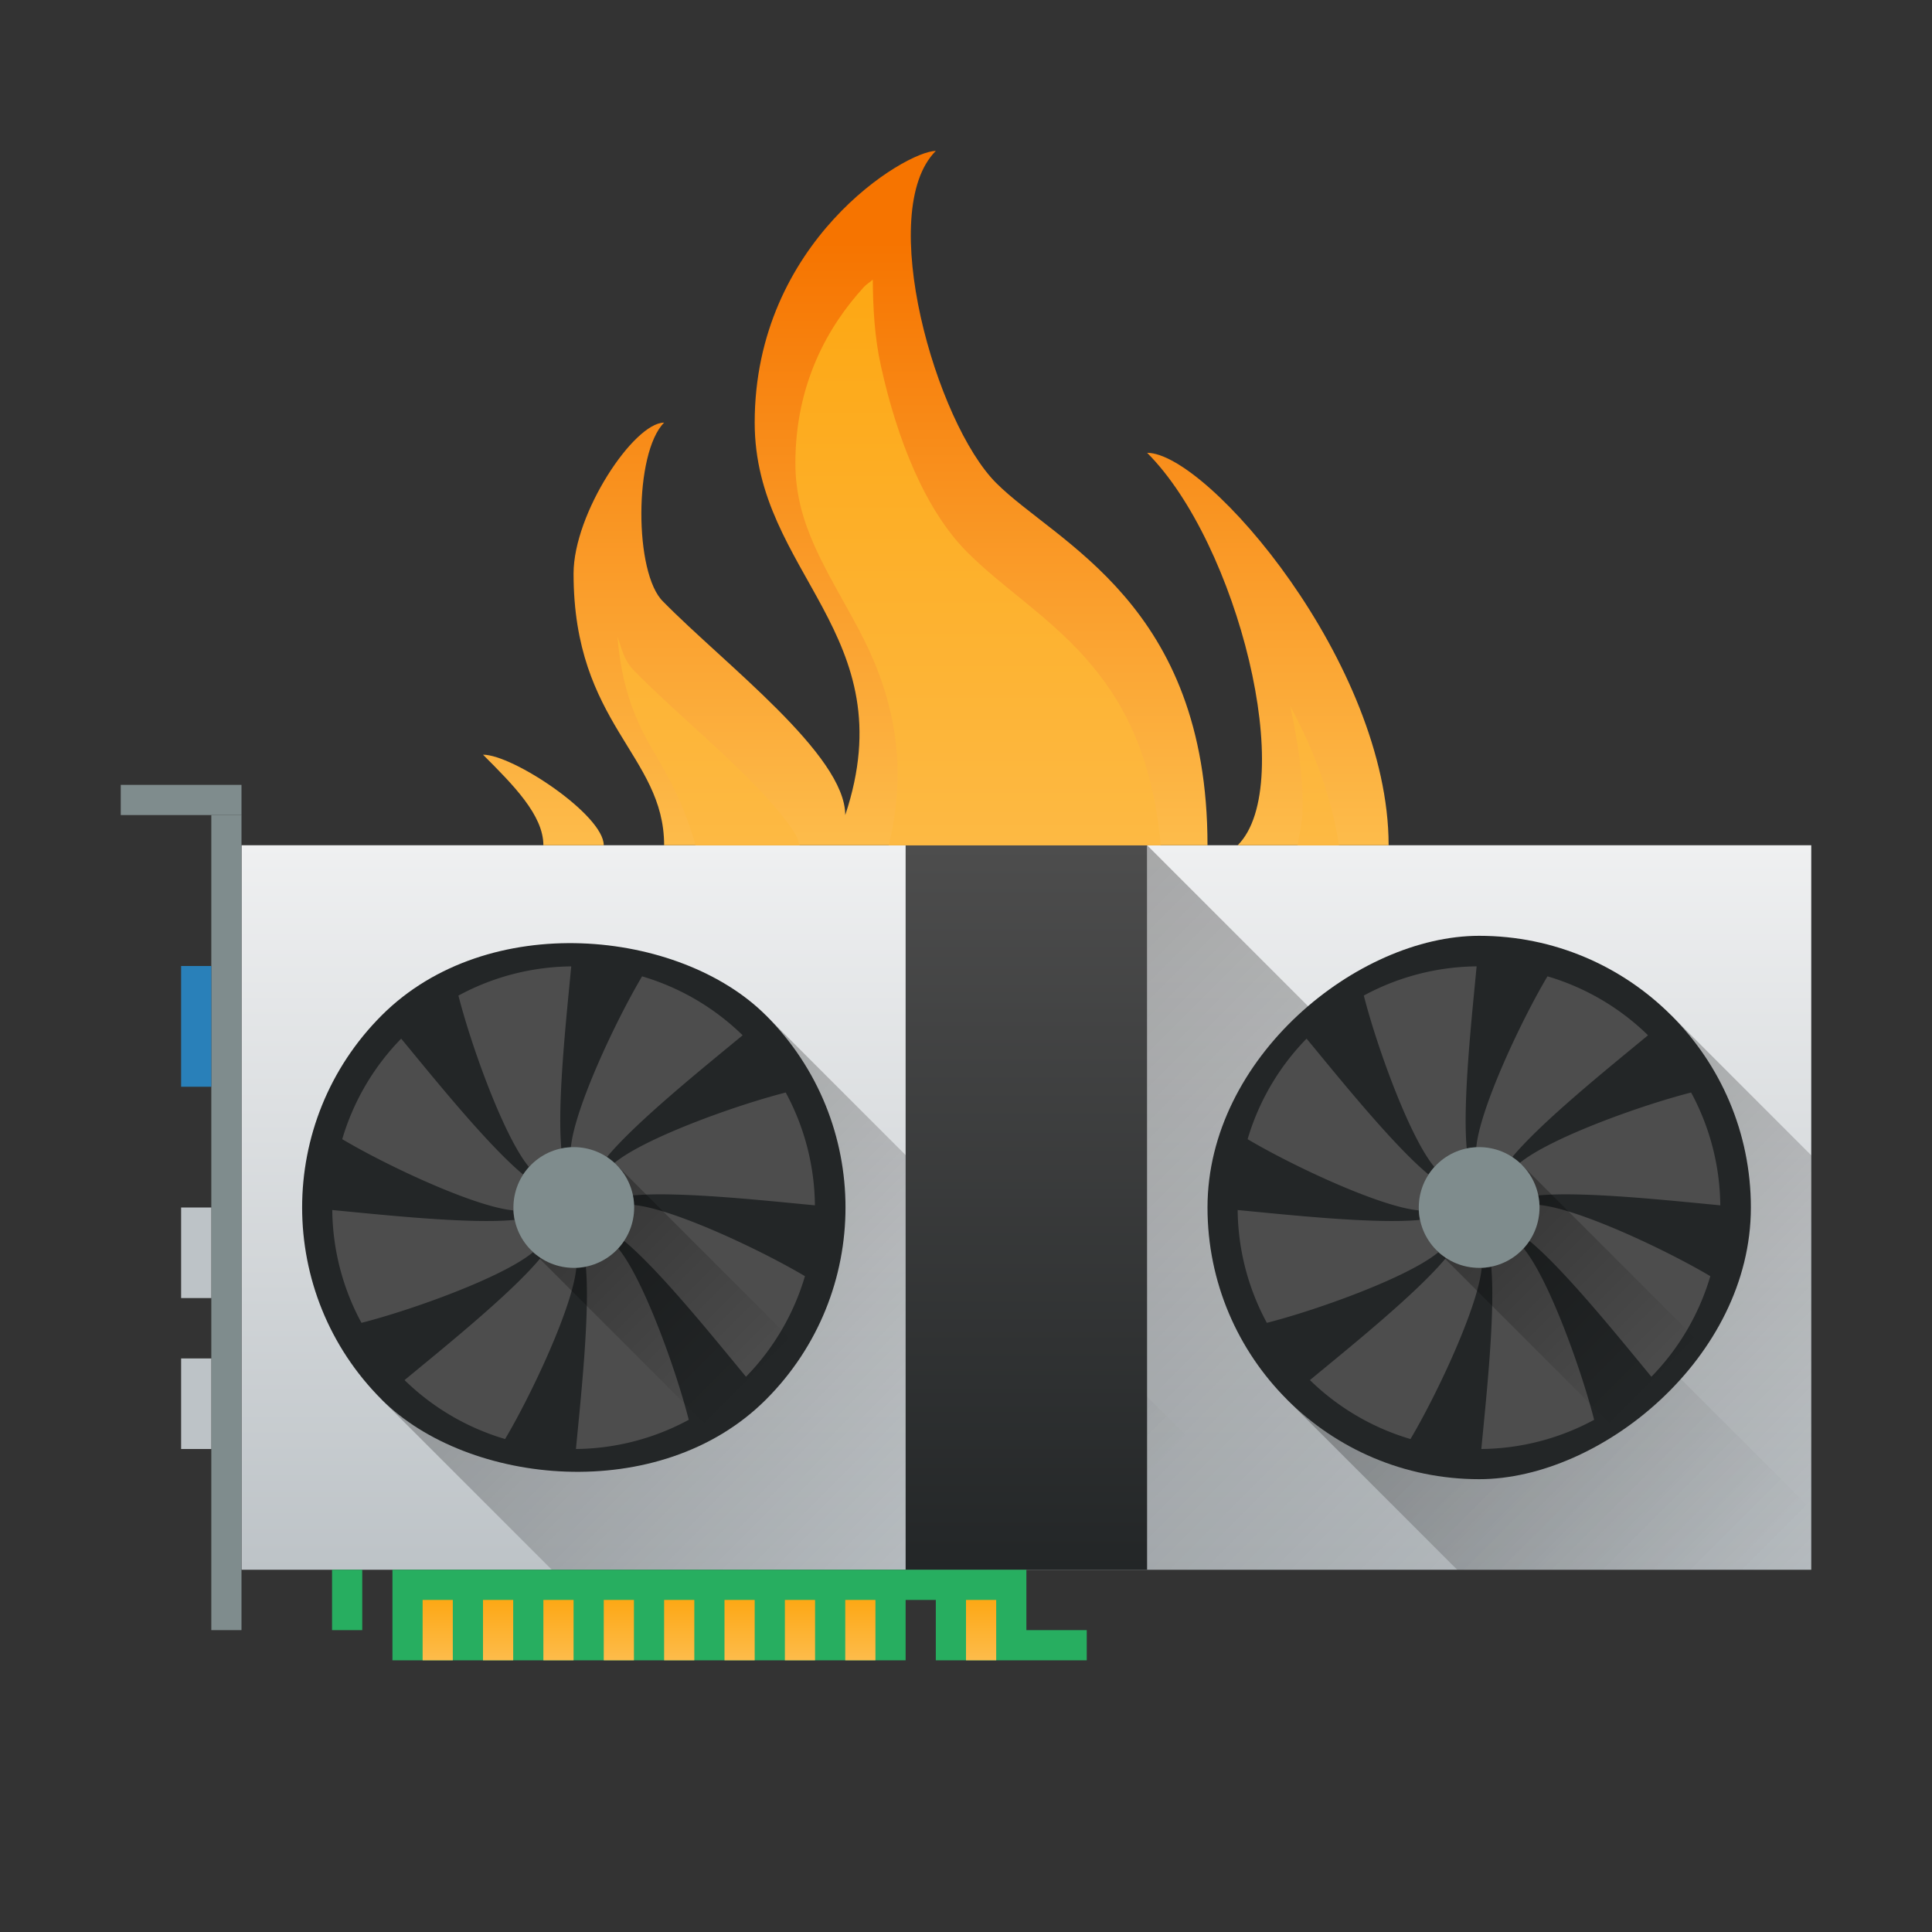 <?xml version="1.0" encoding="UTF-8" standalone="no"?>
<svg
   xmlns:dc="http://purl.org/dc/elements/1.1/"
   xmlns:cc="http://creativecommons.org/ns#"
   xmlns:rdf="http://www.w3.org/1999/02/22-rdf-syntax-ns#"
   xmlns:svg="http://www.w3.org/2000/svg"
   xmlns="http://www.w3.org/2000/svg"
   xmlns:xlink="http://www.w3.org/1999/xlink"
   id="svg8"
   version="1.1"
   viewBox="0 0 64 64"
   height="64"
   width="64">
  <rect x="0" y="0" width="64" height="64" fill="#333333" stroke="none"/>
  <defs
     id="defs2">
    <linearGradient
       id="linearGradient907">
      <stop
         style="stop-color:#fdbc4b;stop-opacity:1;"
         offset="0"
         id="stop903" />
      <stop
         style="stop-color:#fda815;stop-opacity:1"
         offset="1"
         id="stop905" />
    </linearGradient>
    <linearGradient
       id="linearGradient889">
      <stop
         style="stop-color:#232627;stop-opacity:1;"
         offset="0"
         id="stop885" />
      <stop
         style="stop-color:#4d4d4d;stop-opacity:1"
         offset="1"
         id="stop887" />
    </linearGradient>
    <linearGradient
       id="linearGradient881">
      <stop
         style="stop-color:#bdc3c7;stop-opacity:1;"
         offset="0"
         id="stop877" />
      <stop
         style="stop-color:#eff0f1;stop-opacity:1"
         offset="1"
         id="stop879" />
    </linearGradient>
    <linearGradient
       id="linearGradient1538">
      <stop
         id="stop1534"
         offset="0"
         style="stop-color:#f67400;stop-opacity:1;" />
      <stop
         id="stop1536"
         offset="1"
         style="stop-color:#fdbc4b;stop-opacity:1" />
    </linearGradient>
    <linearGradient
       id="linearGradient1509">
      <stop
         style="stop-color:#000000;stop-opacity:0.3"
         offset="0"
         id="stop1505" />
      <stop
         style="stop-color:#000000;stop-opacity:0;"
         offset="1"
         id="stop1507" />
    </linearGradient>
    <linearGradient
       id="linearGradient1467">
      <stop
         style="stop-color:#000000;stop-opacity:0.3"
         offset="0"
         id="stop1463" />
      <stop
         style="stop-color:#000000;stop-opacity:0;"
         offset="1"
         id="stop1465" />
    </linearGradient>
    <linearGradient
       id="linearGradient1461">
      <stop
         style="stop-color:#000000;stop-opacity:0.3"
         offset="0"
         id="stop1457" />
      <stop
         style="stop-color:#000000;stop-opacity:0;"
         offset="1"
         id="stop1459" />
    </linearGradient>
    <linearGradient
       id="linearGradient1455">
      <stop
         style="stop-color:#000000;stop-opacity:0.3"
         offset="0"
         id="stop1451" />
      <stop
         style="stop-color:#000000;stop-opacity:0;"
         offset="1"
         id="stop1453" />
    </linearGradient>
    <linearGradient
       id="linearGradient1339">
      <stop
         id="stop1335"
         offset="0"
         style="stop-color:#000000;stop-opacity:0.3" />
      <stop
         id="stop1337"
         offset="1"
         style="stop-color:#000000;stop-opacity:0;" />
    </linearGradient>
    <linearGradient
       id="linearGradient1299">
      <stop
         id="stop1295"
         offset="0"
         style="stop-color:#232627;stop-opacity:0.2" />
      <stop
         id="stop1297"
         offset="1"
         style="stop-color:#232627;stop-opacity:0;" />
    </linearGradient>
    <linearGradient
       gradientUnits="userSpaceOnUse"
       y2="44"
       x2="32"
       y1="28"
       x1="16"
       id="linearGradient1301"
       xlink:href="#linearGradient1299" />
    <linearGradient
       gradientTransform="translate(3.008,288.067)"
       gradientUnits="userSpaceOnUse"
       y2="44"
       x2="32"
       y1="28"
       x1="16"
       id="linearGradient1341"
       xlink:href="#linearGradient1455" />
    <linearGradient
       gradientTransform="translate(3.008,288.067)"
       gradientUnits="userSpaceOnUse"
       y2="38"
       x2="22"
       y1="32"
       x1="16"
       id="linearGradient1373"
       xlink:href="#linearGradient1339" />
    <linearGradient
       gradientUnits="userSpaceOnUse"
       y2="38"
       x2="22"
       y1="32"
       x1="16"
       id="linearGradient1373-5"
       xlink:href="#linearGradient1509"
       gradientTransform="translate(32.999,288.067)" />
    <linearGradient
       gradientUnits="userSpaceOnUse"
       y2="44"
       x2="32"
       y1="28"
       x1="16"
       id="linearGradient1341-6"
       xlink:href="#linearGradient1461"
       gradientTransform="translate(32.999,288.067)" />
    <linearGradient
       gradientTransform="translate(4,8)"
       gradientUnits="userSpaceOnUse"
       y2="322.067"
       x2="56"
       y1="300.067"
       x1="34"
       id="linearGradient1449"
       xlink:href="#linearGradient1467" />
    <linearGradient
       gradientUnits="userSpaceOnUse"
       y2="28"
       x2="32"
       y1="8"
       x1="32"
       id="linearGradient1540"
       xlink:href="#linearGradient1538" />
    <linearGradient
       xlink:href="#linearGradient881"
       id="linearGradient883"
       x1="-8"
       y1="332.067"
       x2="-8"
       y2="308.067"
       gradientUnits="userSpaceOnUse" />
    <linearGradient
       xlink:href="#linearGradient889"
       id="linearGradient891"
       x1="-30"
       y1="332.067"
       x2="-30"
       y2="308.067"
       gradientUnits="userSpaceOnUse" />
    <linearGradient
       xlink:href="#linearGradient907"
       id="linearGradient909"
       x1="14"
       y1="55"
       x2="14"
       y2="53"
       gradientUnits="userSpaceOnUse" />
    <linearGradient
       gradientUnits="userSpaceOnUse"
       y2="28"
       x2="32"
       y1="8"
       x1="32"
       id="linearGradient1540-3"
       xlink:href="#linearGradient1538"
       gradientTransform="translate(6.0000002e-8,280.067)" />
    <linearGradient
       gradientUnits="userSpaceOnUse"
       y2="288.719"
       x2="32"
       y1="309.719"
       x1="32"
       id="linearGradient912"
       xlink:href="#linearGradient907" />
  </defs>
  <g
     transform="translate(0,-280.067)"
     id="layer1">
    <rect
       transform="scale(-1,1)"
       y="308.067"
       x="-60"
       height="24"
       width="52"
       id="rect1181"
       style="opacity:1;fill:url(#linearGradient883);fill-opacity:1;stroke:none;stroke-width:0.004;stroke-linecap:round;stroke-linejoin:round;stroke-miterlimit:4;stroke-dasharray:none;stroke-opacity:1" />
    <rect
       transform="scale(-1,1)"
       y="307.067"
       x="-8"
       height="27"
       width="1"
       id="rect1183"
       style="opacity:1;fill:#7f8c8d;fill-opacity:1;stroke:none;stroke-width:0.004;stroke-linecap:round;stroke-linejoin:round;stroke-miterlimit:4;stroke-dasharray:none;stroke-opacity:1" />
    <rect
       transform="scale(-1,1)"
       y="306.067"
       x="-8"
       height="1"
       width="4"
       id="rect1185"
       style="opacity:1;fill:#7f8c8d;fill-opacity:1;stroke:none;stroke-width:0.004;stroke-linecap:round;stroke-linejoin:round;stroke-miterlimit:4;stroke-dasharray:none;stroke-opacity:1" />
    <path
       id="rect1311"
       d="m 25.373,313.704 -12.729,12.727 5.637,5.637 h 25.455 z"
       style="opacity:1;fill:url(#linearGradient1341);fill-opacity:1;stroke:none;stroke-width:0.004;stroke-linecap:round;stroke-linejoin:round;stroke-miterlimit:4;stroke-dasharray:none;stroke-opacity:1" />
    <rect
       transform="rotate(-45)"
       ry="9"
       y="230.762"
       x="-221.88"
       height="18"
       width="18"
       id="rect1309"
       style="opacity:1;fill:#232627;fill-opacity:1;stroke:none;stroke-width:0.004;stroke-linecap:round;stroke-linejoin:round;stroke-miterlimit:4;stroke-dasharray:none;stroke-opacity:1" />
    <path
       id="path1193"
       d="m 13.29,314.473 a 8,8 0 0 0 -1.953,3.331 c 1.466,0.871 4.373,2.239 5.668,2.359 a 2,2 0 0 0 0.039,0.315 c -1.522,0.145 -4.442,-0.177 -6.037,-0.327 a 8,8 0 0 0 0.967,3.737 c 1.652,-0.42 4.679,-1.506 5.68,-2.338 a 2,2 0 0 0 0.249,0.193 c -0.975,1.18 -3.269,3.021 -4.502,4.041 a 8,8 0 0 0 3.331,1.953 c 0.871,-1.466 2.239,-4.373 2.359,-5.668 a 2,2 0 0 0 0.315,-0.039 c 0.145,1.522 -0.177,4.442 -0.327,6.037 a 8,8 0 0 0 3.737,-0.967 c -0.42,-1.652 -1.506,-4.679 -2.338,-5.68 a 2,2 0 0 0 0.193,-0.249 c 1.18,0.975 3.021,3.269 4.041,4.502 a 8,8 0 0 0 1.953,-3.331 c -1.466,-0.871 -4.373,-2.239 -5.668,-2.359 a 2,2 0 0 0 -0.039,-0.315 c 1.522,-0.145 4.442,0.177 6.037,0.327 a 8,8 0 0 0 -0.967,-3.737 c -1.652,0.42 -4.679,1.506 -5.68,2.338 a 2,2 0 0 0 -0.249,-0.193 c 0.975,-1.18 3.269,-3.021 4.502,-4.041 A 8,8 0 0 0 21.27,312.41 c -0.871,1.466 -2.239,4.373 -2.359,5.668 a 2,2 0 0 0 -0.315,0.039 c -0.145,-1.522 0.177,-4.442 0.327,-6.037 a 8,8 0 0 0 -3.737,0.967 c 0.42,1.652 1.506,4.679 2.338,5.68 a 2,2 0 0 0 -0.193,0.249 c -1.18,-0.975 -3.021,-3.269 -4.041,-4.502 z"
       style="opacity:1;fill:#4d4d4d;fill-opacity:1;stroke:none;stroke-width:0.004;stroke-linecap:round;stroke-linejoin:round;stroke-miterlimit:4;stroke-dasharray:none;stroke-opacity:1" />
    <path
       id="rect1309-5"
       d="m 20.422,318.653 -2.828,2.828 6.203,6.203 c 0.523,-0.329 1.01,-0.706 1.453,-1.133 l 0.242,-0.242 c 0.426,-0.443 0.804,-0.93 1.133,-1.453 z"
       style="opacity:1;fill:url(#linearGradient1373);fill-opacity:1;stroke:none;stroke-width:0.004;stroke-linecap:round;stroke-linejoin:round;stroke-miterlimit:4;stroke-dasharray:none;stroke-opacity:1" />
    <circle
       transform="rotate(-45)"
       r="2"
       cy="239.762"
       cx="-212.881"
       id="path1305"
       style="opacity:1;fill:#7f8c8d;fill-opacity:1;stroke:none;stroke-width:0.004;stroke-linecap:round;stroke-linejoin:round;stroke-miterlimit:4;stroke-dasharray:none;stroke-opacity:1" />
    <path
       id="path1441"
       d="m 38,308.067 22,22 v 2 h -22 z"
       style="fill:url(#linearGradient1449);fill-opacity:1;stroke:none;stroke-width:1px;stroke-linecap:butt;stroke-linejoin:miter;stroke-opacity:1" />
    <path
       id="rect1311-5"
       d="m 55.365,313.704 -12.729,12.727 5.637,5.637 H 60 v -13.729 z"
       style="opacity:1;fill:url(#linearGradient1341-6);fill-opacity:1;stroke:none;stroke-width:0.004;stroke-linecap:round;stroke-linejoin:round;stroke-miterlimit:4;stroke-dasharray:none;stroke-opacity:1" />
    <rect
       transform="rotate(-90)"
       ry="9"
       y="40"
       x="-329.067"
       height="18"
       width="18"
       id="rect1309-6"
       style="opacity:1;fill:#232627;fill-opacity:1;stroke:none;stroke-width:0.004;stroke-linecap:round;stroke-linejoin:round;stroke-miterlimit:4;stroke-dasharray:none;stroke-opacity:1" />
    <path
       id="path1193-9"
       d="m 43.282,314.473 a 8,8 0 0 0 -1.953,3.331 c 1.466,0.871 4.373,2.239 5.668,2.359 a 2,2 0 0 0 0.039,0.315 c -1.522,0.145 -4.442,-0.177 -6.037,-0.327 a 8,8 0 0 0 0.967,3.737 c 1.652,-0.42 4.679,-1.506 5.68,-2.338 a 2,2 0 0 0 0.249,0.193 c -0.975,1.18 -3.269,3.021 -4.502,4.041 a 8,8 0 0 0 3.331,1.953 c 0.871,-1.466 2.239,-4.373 2.359,-5.668 a 2,2 0 0 0 0.315,-0.039 c 0.145,1.522 -0.177,4.442 -0.327,6.037 a 8,8 0 0 0 3.737,-0.967 c -0.42,-1.652 -1.506,-4.679 -2.338,-5.68 a 2,2 0 0 0 0.193,-0.249 c 1.18,0.975 3.021,3.269 4.041,4.502 a 8,8 0 0 0 1.953,-3.331 c -1.466,-0.871 -4.373,-2.239 -5.668,-2.359 a 2,2 0 0 0 -0.039,-0.315 c 1.522,-0.145 4.442,0.177 6.037,0.327 a 8,8 0 0 0 -0.967,-3.737 c -1.652,0.42 -4.679,1.506 -5.68,2.338 a 2,2 0 0 0 -0.249,-0.193 c 0.975,-1.18 3.269,-3.021 4.502,-4.041 a 8,8 0 0 0 -3.331,-1.953 c -0.871,1.466 -2.239,4.373 -2.359,5.668 a 2,2 0 0 0 -0.315,0.039 c -0.145,-1.522 0.177,-4.442 0.327,-6.037 a 8,8 0 0 0 -3.737,0.967 c 0.42,1.652 1.506,4.679 2.338,5.68 a 2,2 0 0 0 -0.193,0.249 c -1.18,-0.975 -3.021,-3.269 -4.041,-4.502 z"
       style="opacity:1;fill:#4d4d4d;fill-opacity:1;stroke:none;stroke-width:0.004;stroke-linecap:round;stroke-linejoin:round;stroke-miterlimit:4;stroke-dasharray:none;stroke-opacity:1" />
    <path
       id="rect1309-5-3"
       d="m 50.413,318.653 -2.828,2.828 6.203,6.203 c 0.523,-0.329 1.01,-0.706 1.453,-1.133 l 0.242,-0.242 c 0.426,-0.443 0.804,-0.93 1.133,-1.453 z"
       style="opacity:1;fill:url(#linearGradient1373-5);fill-opacity:1;stroke:none;stroke-width:0.004;stroke-linecap:round;stroke-linejoin:round;stroke-miterlimit:4;stroke-dasharray:none;stroke-opacity:1" />
    <circle
       transform="rotate(-45)"
       r="2"
       cy="260.969"
       cx="-191.674"
       id="path1305-7"
       style="opacity:1;fill:#7f8c8d;fill-opacity:1;stroke:none;stroke-width:0.004;stroke-linecap:round;stroke-linejoin:round;stroke-miterlimit:4;stroke-dasharray:none;stroke-opacity:1" />
    <rect
       transform="scale(-1,1)"
       y="308.067"
       x="-38"
       height="24"
       width="8"
       id="rect1439"
       style="opacity:1;fill:url(#linearGradient891);fill-opacity:1;stroke:none;stroke-width:0.004;stroke-linecap:round;stroke-linejoin:round;stroke-miterlimit:4;stroke-dasharray:none;stroke-opacity:1" />
    <path
       style="opacity:1;fill:#27ae60;fill-opacity:1;stroke:none;stroke-width:0.004;stroke-linecap:round;stroke-linejoin:round;stroke-miterlimit:4;stroke-dasharray:none;stroke-opacity:1"
       d="M 11 52 L 11 54 L 12 54 L 12 52 L 11 52 z M 13 52 L 13 55 L 30 55 L 30 53 L 31 53 L 31 55 L 34 55 L 36 55 L 36 54 L 34 54 L 34 52 L 31 52 L 30 52 L 13 52 z "
       id="rect1469"
       transform="translate(0,280.067)" />
    <path
       style="opacity:1;fill:url(#linearGradient909);fill-opacity:1;stroke:none;stroke-width:0.006;stroke-linecap:round;stroke-linejoin:round;stroke-miterlimit:4;stroke-dasharray:none;stroke-opacity:1"
       d="M 14 53 L 14 55 L 15 55 L 15 53 L 14 53 z M 16 53 L 16 55 L 17 55 L 17 53 L 16 53 z M 18 53 L 18 55 L 19 55 L 19 53 L 18 53 z M 20 53 L 20 55 L 21 55 L 21 53 L 20 53 z M 22 53 L 22 55 L 23 55 L 23 53 L 22 53 z M 24 53 L 24 55 L 25 55 L 25 53 L 24 53 z M 26 53 L 26 55 L 27 55 L 27 53 L 26 53 z M 28 53 L 28 55 L 29 55 L 29 53 L 28 53 z M 32 53 L 32 55 L 33 55 L 33 53 L 32 53 z "
       transform="translate(0,280.067)"
       id="rect1475" />
    <rect
       y="312.067"
       x="6"
       height="4"
       width="1"
       id="rect1499"
       style="opacity:1;fill:#2980b9;fill-opacity:1;stroke:none;stroke-width:0.004;stroke-linecap:round;stroke-linejoin:round;stroke-miterlimit:4;stroke-dasharray:none;stroke-opacity:1" />
    <rect
       y="320.067"
       x="6"
       height="3"
       width="1"
       id="rect1501"
       style="opacity:1;fill:#bdc3c7;fill-opacity:1;stroke:none;stroke-width:0.004;stroke-linecap:round;stroke-linejoin:round;stroke-miterlimit:4;stroke-dasharray:none;stroke-opacity:1" />
    <rect
       y="325.067"
       x="6"
       height="3"
       width="1"
       id="rect1503"
       style="opacity:1;fill:#bdc3c7;fill-opacity:1;stroke:none;stroke-width:0.004;stroke-linecap:round;stroke-linejoin:round;stroke-miterlimit:4;stroke-dasharray:none;stroke-opacity:1" />
    <path
       id="path1526"
       transform="translate(0,280.067)"
       d="M 31 5 C 30 5 25 8 25 14 C 25 19 30 21 28 27 C 28 25 24 21.999 21.969 19.93 C 21 18.999 21 15 22 14 C 21 14 19 17 19 19 C 19 24 22 25 22 28 L 40 28 C 40 20 35 18 33 16 C 31 14 29 7 31 5 z M 38 15 C 41 18 43 26 41 28 L 46 28 C 46 22 40 15 38 15 z M 16 25 C 17 26 18 27 18 28 L 20 28 C 20 27 17 25 16 25 z "
       style="fill:url(#linearGradient1540);stroke:none;stroke-width:1px;stroke-linecap:butt;stroke-linejoin:miter;stroke-opacity:1;fill-opacity:1" />
    <path
       transform="translate(0,1.348)"
       d="m 28.91,287.982 c -0.102,0.101 -0.19,0.134 -0.291,0.244 -1.196,1.305 -2.271,3.214 -2.271,5.84 0,2.051 1.036,3.511 2.092,5.49 0.97,1.818 1.739,4.187 1,7.162 h 9.01 c -0.54,-6.052 -4.11,-7.407 -6.402,-9.699 -1.397,-1.397 -2.322,-3.724 -2.863,-6.16 -0.216,-0.974 -0.265,-1.934 -0.273,-2.877 z m -8.455,11.828 c 0.135,1.678 0.591,2.795 1.201,3.812 0.519,0.865 1.061,1.893 1.381,3.096 h 3.451 c -0.057,-0.162 -0.057,-0.255 -0.258,-0.549 -0.329,-0.481 -0.843,-1.064 -1.439,-1.662 -1.182,-1.187 -2.661,-2.428 -3.756,-3.539 l -0.002,-0.004 c -0.368,-0.354 -0.436,-0.761 -0.578,-1.154 z m 22.285,2.299 c 0.261,1.233 0.452,2.457 0.404,3.562 -0.016,0.363 -0.104,0.699 -0.162,1.047 h 1.375 c -0.243,-1.55 -0.795,-3.088 -1.617,-4.609 z"
       id="path1526-5"
       style="fill:url(#linearGradient912);fill-opacity:1;stroke:none;stroke-width:1px;stroke-linecap:butt;stroke-linejoin:miter;stroke-opacity:1" />
  </g>
</svg>
